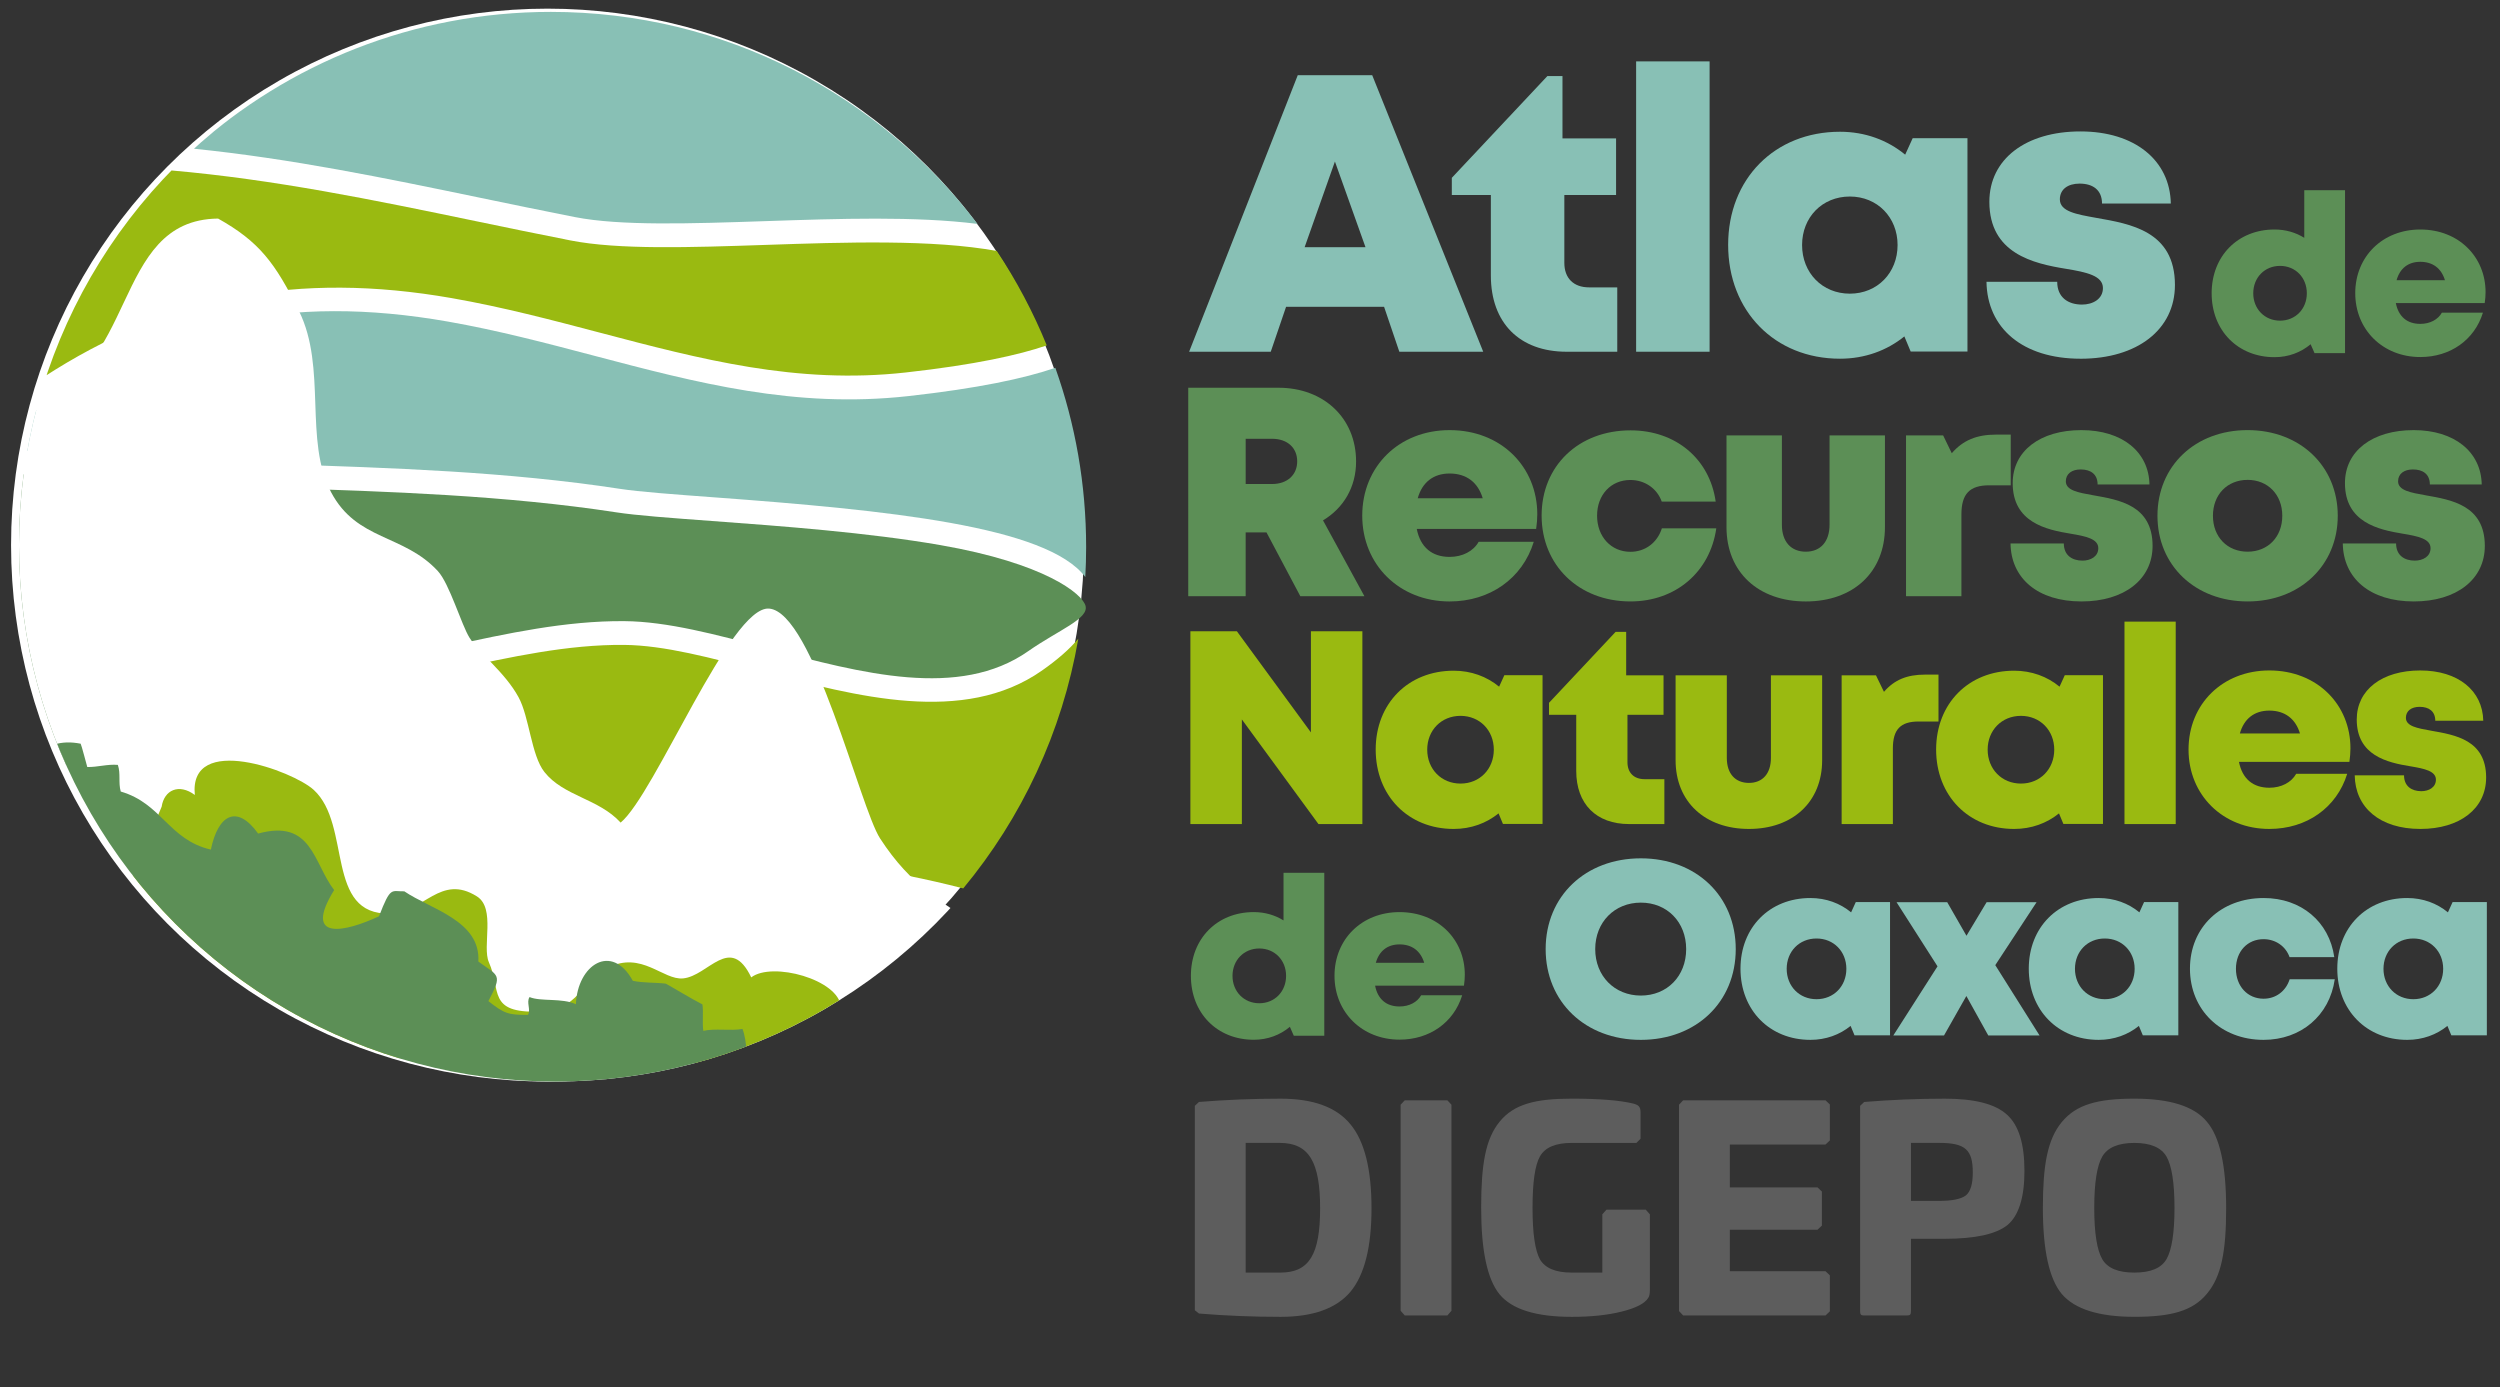 <?xml version="1.0" encoding="utf-8"?>
<!-- Generator: Adobe Illustrator 17.0.0, SVG Export Plug-In . SVG Version: 6.00 Build 0)  -->
<!DOCTYPE svg PUBLIC "-//W3C//DTD SVG 1.1//EN" "http://www.w3.org/Graphics/SVG/1.1/DTD/svg11.dtd">
<svg version="1.1" id="Capa_1" xmlns="http://www.w3.org/2000/svg" xmlns:xlink="http://www.w3.org/1999/xlink" x="0px" y="0px"
	 width="295.378px" height="163.892px" viewBox="0 0 295.378 163.892" enable-background="new 0 0 295.378 163.892"
	 xml:space="preserve">
<rect x="0" y="0" width="295.378" height="163.892" fill="#333333" stroke="none"/>
<circle fill="#FFFFFF" cx="64.689" cy="64.404" r="63.382"/>
<g>
	<g>
		<path fill="#5C8F56" d="M277.068,22.473v19.248h-3.604l-0.46-1.05c-1.151,0.968-2.619,1.529-4.265,1.529
			c-4.339,0-7.43-3.154-7.43-7.55c0-4.395,3.091-7.534,7.43-7.534c1.306,0,2.5,0.352,3.514,0.982v-5.625H277.068z M272.555,34.65
			c0-1.847-1.341-3.236-3.165-3.236c-1.825,0-3.166,1.39-3.166,3.236c0,1.847,1.341,3.236,3.166,3.236
			C271.215,37.886,272.555,36.497,272.555,34.65z"/>
		<path fill="#5C8F56" d="M293.672,34.516c0,0.426-0.037,0.852-0.1,1.29H283.07c0.319,1.622,1.349,2.461,2.887,2.461
			c1.138,0,2.088-0.498,2.556-1.326h4.848c-0.995,3.228-3.856,5.244-7.404,5.244c-4.412,0-7.681-3.225-7.681-7.545
			c0-4.336,3.242-7.523,7.681-7.523C290.516,27.116,293.672,30.368,293.672,34.516L293.672,34.516z M283.157,33.109h5.717
			c-0.427-1.413-1.447-2.176-2.916-2.176C284.537,30.932,283.551,31.704,283.157,33.109z"/>
	</g>
	<g>
		<path fill="#5C8F56" d="M156.465,103.122v19.248h-3.604l-0.46-1.05c-1.151,0.968-2.619,1.529-4.265,1.529
			c-4.339,0-7.43-3.154-7.43-7.55c0-4.395,3.091-7.534,7.43-7.534c1.306,0,2.5,0.352,3.514,0.982v-5.625H156.465z M151.953,115.3
			c0-1.847-1.341-3.236-3.165-3.236c-1.825,0-3.166,1.39-3.166,3.236c0,1.847,1.341,3.236,3.166,3.236
			C150.612,118.536,151.953,117.147,151.953,115.3z"/>
		<path fill="#5C8F56" d="M173.069,115.166c0,0.426-0.037,0.852-0.1,1.29h-10.501c0.319,1.622,1.349,2.461,2.887,2.461
			c1.138,0,2.088-0.498,2.556-1.326h4.848c-0.995,3.228-3.856,5.244-7.404,5.244c-4.412,0-7.681-3.225-7.681-7.545
			c0-4.336,3.242-7.523,7.681-7.523C169.913,107.766,173.07,111.018,173.069,115.166L173.069,115.166z M162.554,113.758h5.717
			c-0.427-1.413-1.447-2.176-2.916-2.176C163.935,111.582,162.948,112.354,162.554,113.758z"/>
	</g>
	<g>
		<g>
			<path fill="#5C8F56" d="M149.637,62.903h-2.46v7.535h-6.785V45.812h10.674c5.309,0,9.157,3.567,9.157,8.715
				c0,3.022-1.476,5.498-3.908,6.955l4.89,8.956h-7.572L149.637,62.903z M147.178,57.188h3.099c1.896,0,2.989-1.142,2.989-2.681
				c0-1.539-1.092-2.666-2.989-2.666h-3.099V57.188z"/>
			<path fill="#5C8F56" d="M181.632,60.76c0,0.572-0.05,1.144-0.134,1.732h-14.107c0.429,2.179,1.813,3.306,3.879,3.306
				c1.528,0,2.805-0.669,3.434-1.781h6.512c-1.337,4.336-5.18,7.045-9.947,7.045c-5.927,0-10.319-4.333-10.319-10.136
				c0-5.824,4.356-10.107,10.319-10.107C177.393,50.819,181.633,55.187,181.632,60.76L181.632,60.76z M167.506,58.869h7.68
				c-0.574-1.899-1.943-2.923-3.917-2.923C169.361,55.946,168.035,56.982,167.506,58.869z"/>
			<path fill="#5C8F56" d="M192.634,71.06c-6.093,0-10.49-4.268-10.49-10.147c0-5.878,4.377-10.066,10.51-10.066
				c5.339,0,9.343,3.366,10.058,8.419h-6.374c-0.551-1.55-1.999-2.556-3.705-2.556c-2.3,0-3.936,1.748-3.936,4.223
				c0,2.475,1.657,4.263,3.936,4.263c1.756,0,3.179-1.075,3.72-2.772h6.429C202.043,67.585,197.983,71.061,192.634,71.06
				L192.634,71.06z"/>
			<path fill="#5C8F56" d="M203.988,62.283V51.441h6.544v10.557c0,2.006,1.079,3.185,2.827,3.185c1.748,0,2.805-1.199,2.805-3.185
				V51.441h6.544v10.842c0,5.316-3.738,8.779-9.349,8.779C207.746,71.061,203.988,67.598,203.988,62.283z"/>
			<path fill="#5C8F56" d="M237.57,51.351v5.988h-2.54c-2.316,0-3.287,1.016-3.287,3.44v9.66h-6.544V51.441h4.384l1.021,2.108
				c1.34-1.55,2.972-2.199,5.232-2.199H237.57z"/>
			<path fill="#5C8F56" d="M245.93,71.061c-5.178,0-8.325-2.734-8.385-6.851h6.298c0,1.389,0.968,2.029,2.208,2.029
				c0.957,0,1.865-0.488,1.865-1.47c0-1.096-1.439-1.408-3.263-1.71c-2.945-0.478-6.851-1.366-6.851-5.974
				c0-3.808,3.245-6.266,8.113-6.266c4.837,0,7.973,2.573,8.047,6.423h-6.128c0-1.213-0.815-1.777-2-1.777
				c-1.049,0-1.754,0.519-1.754,1.4c0,1.081,1.453,1.333,3.258,1.655c3,0.533,6.991,1.157,6.991,5.974
				C254.329,68.463,250.978,71.061,245.93,71.061L245.93,71.061z"/>
			<path fill="#5C8F56" d="M254.907,60.939c0-5.889,4.457-10.121,10.651-10.121c6.174,0,10.651,4.232,10.651,10.121
				c0,5.869-4.478,10.122-10.651,10.122C259.364,71.061,254.907,66.808,254.907,60.939z M269.655,60.94
				c0-2.497-1.711-4.243-4.097-4.243c-2.386,0-4.097,1.731-4.097,4.243s1.711,4.243,4.097,4.243
				C267.945,65.183,269.655,63.452,269.655,60.94z"/>
			<path fill="#5C8F56" d="M285.188,71.061c-5.178,0-8.325-2.734-8.385-6.851h6.298c0,1.389,0.968,2.029,2.208,2.029
				c0.957,0,1.864-0.488,1.864-1.47c0-1.096-1.438-1.408-3.263-1.71c-2.945-0.478-6.851-1.366-6.851-5.974
				c0-3.808,3.245-6.266,8.112-6.266c4.837,0,7.973,2.573,8.048,6.423h-6.129c0-1.213-0.814-1.777-2-1.777
				c-1.049,0-1.754,0.519-1.754,1.4c0,1.081,1.453,1.333,3.257,1.655c3,0.533,6.991,1.157,6.991,5.974
				C293.586,68.463,290.235,71.061,285.188,71.061L285.188,71.061z"/>
		</g>
	</g>
	<g>
		<g>
			<path fill="#9ABA11" d="M160.967,74.584v22.78h-5.19l-9.049-12.362v12.362h-6.082v-22.78h5.493l8.748,11.951V74.584H160.967z"/>
			<path fill="#9ABA11" d="M182.253,79.773v17.573h-4.679l-0.518-1.243c-1.439,1.166-3.261,1.838-5.303,1.838
				c-5.373,0-9.214-3.92-9.214-9.381c0-5.442,3.841-9.316,9.214-9.316c2.07,0,3.918,0.691,5.37,1.888l0.619-1.359L182.253,79.773z
				 M176.496,88.573c0-2.281-1.667-3.994-3.934-3.994c-2.281,0-3.934,1.713-3.934,3.994c0,2.295,1.667,4.008,3.934,4.008
				C174.829,92.581,176.496,90.868,176.496,88.573z"/>
			<path fill="#9ABA11" d="M196.647,92.062v5.302h-4.165c-3.887,0-6.248-2.376-6.248-6.281v-6.631h-3.217v-1.415l7.873-8.384h1.244
				v5.138h4.414v4.661h-4.262v5.593c0,1.258,0.759,2.017,2.036,2.017H196.647z"/>
			<path fill="#9ABA11" d="M197.973,89.82V79.791h6.053v9.765c0,1.855,0.998,2.946,2.615,2.946c1.617,0,2.595-1.109,2.595-2.946
				v-9.765h6.053V89.82c0,4.917-3.457,8.12-8.648,8.12C201.449,97.94,197.973,94.737,197.973,89.82z"/>
			<path fill="#9ABA11" d="M229.036,79.708v5.539h-2.35c-2.143,0-3.041,0.94-3.041,3.182v8.936h-6.053V79.791h4.056l0.944,1.95
				c1.239-1.434,2.749-2.034,4.84-2.034H229.036z"/>
			<path fill="#9ABA11" d="M248.469,79.773v17.573h-4.679l-0.518-1.243c-1.439,1.166-3.261,1.838-5.302,1.838
				c-5.374,0-9.215-3.92-9.215-9.381c0-5.442,3.841-9.316,9.215-9.316c2.069,0,3.918,0.691,5.369,1.888l0.619-1.359L248.469,79.773z
				 M242.712,88.573c0-2.281-1.667-3.994-3.934-3.994c-2.281,0-3.934,1.713-3.934,3.994c0,2.295,1.667,4.008,3.934,4.008
				C241.045,92.581,242.712,90.868,242.712,88.573z"/>
			<path fill="#9ABA11" d="M251.011,73.445h6.053v23.919h-6.053V73.445z"/>
			<path fill="#9ABA11" d="M277.708,88.412c0,0.529-0.045,1.059-0.124,1.602h-13.049c0.397,2.016,1.677,3.058,3.588,3.058
				c1.414,0,2.595-0.619,3.177-1.648h6.024c-1.237,4.011-4.792,6.516-9.201,6.516c-5.483,0-9.545-4.008-9.545-9.376
				c0-5.387,4.029-9.349,9.545-9.349C273.787,79.216,277.709,83.257,277.708,88.412L277.708,88.412z M264.641,86.662h7.104
				c-0.531-1.756-1.798-2.704-3.623-2.704C266.357,83.958,265.132,84.917,264.641,86.662z"/>
			<path fill="#9ABA11" d="M285.969,97.94c-4.79,0-7.701-2.529-7.756-6.337h5.826c0,1.285,0.895,1.877,2.043,1.877
				c0.885,0,1.725-0.452,1.725-1.36c0-1.014-1.331-1.303-3.019-1.582c-2.725-0.442-6.337-1.264-6.337-5.526
				c0-3.523,3.002-5.796,7.505-5.796c4.474,0,7.375,2.381,7.444,5.941h-5.669c0-1.122-0.754-1.644-1.85-1.644
				c-0.971,0-1.622,0.48-1.622,1.295c0,1,1.344,1.233,3.013,1.531c2.775,0.493,6.467,1.07,6.467,5.526
				C293.738,95.537,290.638,97.94,285.969,97.94L285.969,97.94z"/>
		</g>
	</g>
	<g>
		<g>
			<path fill="#88C0B5" d="M193.867,122.861c-6.563,0-11.246-4.485-11.246-10.724c0-6.24,4.683-10.724,11.246-10.724
				c6.546,0,11.213,4.468,11.213,10.724S200.413,122.86,193.867,122.861L193.867,122.861z M193.867,117.627
				c3.107,0,5.356-2.295,5.356-5.49c0-3.195-2.249-5.491-5.356-5.491s-5.39,2.312-5.39,5.49
				C188.476,115.315,190.759,117.627,193.867,117.627L193.867,117.627z"/>
			<path fill="#88C0B5" d="M223.31,106.578v15.749h-4.194l-0.465-1.114c-1.29,1.045-2.923,1.647-4.752,1.647
				c-4.816,0-8.258-3.513-8.258-8.408c0-4.878,3.442-8.349,8.258-8.349c1.855,0,3.512,0.619,4.812,1.692l0.555-1.218L223.31,106.578
				z M218.15,114.465c0-2.044-1.494-3.58-3.525-3.58c-2.044,0-3.526,1.535-3.526,3.58c0,2.057,1.494,3.592,3.526,3.592
				C216.657,118.057,218.15,116.522,218.15,114.465z"/>
			<path fill="#88C0B5" d="M234.918,122.344l-2.59-4.665l-2.641,4.665h-5.991l5.224-8.171l-4.841-7.578h5.987l2.275,3.966
				l2.38-3.966h5.904l-4.88,7.437l5.234,8.313H234.918z"/>
			<path fill="#88C0B5" d="M257.371,106.578v15.749h-4.194l-0.465-1.114c-1.29,1.045-2.923,1.647-4.752,1.647
				c-4.816,0-8.258-3.513-8.258-8.408c0-4.878,3.442-8.349,8.258-8.349c1.855,0,3.512,0.619,4.812,1.692l0.555-1.218
				L257.371,106.578z M252.211,114.465c0-2.044-1.493-3.58-3.525-3.58c-2.044,0-3.526,1.535-3.526,3.58
				c0,2.057,1.494,3.592,3.526,3.592C250.718,118.057,252.211,116.522,252.211,114.465z"/>
			<path fill="#88C0B5" d="M267.443,122.86c-5.051,0-8.697-3.538-8.697-8.412c0-4.873,3.628-8.345,8.713-8.345
				c4.426,0,7.745,2.79,8.339,6.98h-5.284c-0.456-1.285-1.657-2.119-3.072-2.119c-1.906,0-3.263,1.449-3.263,3.501
				s1.374,3.534,3.263,3.534c1.456,0,2.635-0.891,3.084-2.298h5.33C275.243,119.978,271.877,122.86,267.443,122.86L267.443,122.86z"
				/>
			<path fill="#88C0B5" d="M293.824,106.578v15.749h-4.194l-0.465-1.114c-1.29,1.045-2.923,1.647-4.752,1.647
				c-4.816,0-8.259-3.513-8.259-8.408c0-4.878,3.443-8.349,8.259-8.349c1.854,0,3.511,0.619,4.812,1.692l0.555-1.218
				L293.824,106.578z M288.664,114.465c0-2.044-1.494-3.58-3.526-3.58c-2.044,0-3.526,1.535-3.526,3.58
				c0,2.057,1.494,3.592,3.526,3.592C287.17,118.057,288.664,116.522,288.664,114.465z"/>
		</g>
	</g>
	<g>
		<g>
			<path fill="#88C0B5" d="M163.531,36.251h-11.58l-1.809,5.306h-9.645l12.834-32.671h8.798l13.115,32.671h-9.912L163.531,36.251z
				 M157.723,19.084l-3.58,10.123h7.192L157.723,19.084z"/>
			<path fill="#88C0B5" d="M191.081,33.954v7.604h-5.973c-5.574,0-8.961-3.407-8.961-9.008v-9.51h-4.613V21.01l11.292-12.024h1.783
				v7.369h6.332v6.685h-6.113v8.021c0,1.805,1.089,2.893,2.921,2.893H191.081z"/>
			<path fill="#88C0B5" d="M193.31,7.253h8.681v34.304h-8.681V7.253z"/>
			<path fill="#88C0B5" d="M232.458,16.327v25.203h-6.711l-0.744-1.783c-2.064,1.672-4.678,2.635-7.605,2.635
				c-7.707,0-13.215-5.623-13.215-13.455c0-7.806,5.509-13.361,13.215-13.361c2.968,0,5.62,0.991,7.701,2.708l0.889-1.949
				L232.458,16.327z M224.201,28.949c0-3.272-2.39-5.729-5.641-5.729c-3.272,0-5.642,2.457-5.642,5.729
				c0,3.291,2.39,5.748,5.642,5.748C221.811,34.697,224.201,32.24,224.201,28.949z"/>
			<path fill="#88C0B5" d="M245.829,42.383c-6.869,0-11.045-3.628-11.123-9.089h8.356c0,1.843,1.283,2.692,2.929,2.692
				c1.27,0,2.473-0.648,2.473-1.951c0-1.454-1.908-1.869-4.329-2.269c-3.908-0.633-9.089-1.813-9.089-7.925
				c0-5.052,4.305-8.313,10.763-8.313c6.418,0,10.578,3.414,10.676,8.521h-8.129c0-1.609-1.082-2.357-2.655-2.357
				c-1.391,0-2.326,0.689-2.326,1.857c0,1.434,1.927,1.768,4.322,2.195c3.981,0.707,9.275,1.535,9.275,7.926
				c0,5.267-4.445,8.714-11.144,8.714L245.829,42.383z"/>
		</g>
	</g>
</g>
<path fill="none" d="M129.239,37.182c0.301-1.169-0.966-2.825-3.569-4.663c-1.934-1.366-4.665-2.273-7.9-2.865
	c2.323,3.49,4.307,7.224,5.908,11.156C128.199,39.26,129.081,37.792,129.239,37.182z"/>
<g>
	<defs>
		<circle id="SVGID_15_" cx="65.625" cy="64.404" r="63.382"/>
	</defs>
	<clipPath id="SVGID_2_">
		<use xlink:href="#SVGID_15_"  overflow="visible"/>
	</clipPath>
	<path clip-path="url(#SVGID_2_)" fill="none" d="M2.878,53.233c0.271-1.49,0.593-2.962,0.967-4.413
		c-1.712,1.228-3.425,2.548-5.143,3.973C0.092,52.954,1.484,53.099,2.878,53.233z"/>
	<path clip-path="url(#SVGID_2_)" fill="#88C0B5" d="M67.933,25.65c5.368,1.055,13.666,0.775,22.452,0.479
		c8.803-0.297,17.783-0.598,25.11,0.326c-11.549-15.219-29.828-25.05-50.406-25.05c-16.227,0-31.025,6.115-42.221,16.162
		c11.545,1.178,22.503,3.444,33.909,5.81C60.403,24.129,64.152,24.906,67.933,25.65z"/>
	<path clip-path="url(#SVGID_2_)" fill="#5C8F56" d="M39.927,78.781c4.358-0.526,8.839-1.505,13.173-2.452
		c6.751-1.475,13.75-2.999,20.671-2.941c5.067,0.043,10.84,1.583,16.953,3.214c11.122,2.967,22.621,6.034,30.757,0.338
		c3.589-2.512,7.201-3.817,6.773-5.373c-0.386-1.401-4.758-5.01-17.171-7.167c-8.544-1.484-18.752-2.237-26.955-2.842
		c-4.982-0.367-8.917-0.657-11.287-1.021c-13.128-2.016-26.825-2.459-40.071-2.887c-9.945-0.321-20.164-0.652-30.333-1.638
		c-0.385,2.823-0.589,5.704-0.589,8.633c0,9.367,2.039,18.258,5.694,26.255C10.844,84.857,27.625,80.266,39.927,78.781z"/>
	<path clip-path="url(#SVGID_2_)" fill="#9ABA11" d="M53.393,35.226c6.012,1.055,11.818,2.585,17.433,4.065
		c11.992,3.161,23.319,6.147,36.175,4.719c8.218-0.913,13.401-2.078,16.676-3.201c-1.601-3.932-3.585-7.666-5.908-11.156
		c-7.549-1.382-17.858-1.036-27.29-0.718c-8.951,0.303-17.405,0.588-23.088-0.53c-3.795-0.746-7.552-1.525-11.185-2.279
		c-12.119-2.514-23.727-4.916-36.034-5.995C13.42,26.945,8.207,35.284,5.098,44.589C19.925,34.939,35.254,32.044,53.393,35.226z"/>
	<path clip-path="url(#SVGID_2_)" fill="#88C0B5" d="M70.111,42.007c-5.559-1.465-11.307-2.98-17.202-4.015
		C34.136,34.698,19.006,37.946,3.845,48.82c-0.374,1.451-0.696,2.923-0.967,4.413c10.029,0.965,20.14,1.292,29.983,1.61
		c13.329,0.43,27.111,0.875,40.406,2.918c2.261,0.347,6.342,0.648,11.067,0.997c20.588,1.518,39.381,3.408,43.894,9.418
		c0.064-1.169,0.1-2.346,0.1-3.531c0-7.432-1.286-14.563-3.641-21.187c-3.652,1.253-9.127,2.426-17.376,3.343
		C93.936,48.287,82.363,45.237,70.111,42.007z"/>
	<path clip-path="url(#SVGID_2_)" fill="#9ABA11" d="M123.092,79.24c-9.208,6.445-21.896,3.061-33.091,0.075
		c-5.936-1.583-11.542-3.079-16.253-3.119c-6.635-0.064-13.448,1.435-20.048,2.876c-4.398,0.961-8.945,1.955-13.436,2.497
		C23.337,83.612,9.741,89.507,9.771,93.026c0.006,0.721,1.058,4.424,21.236,6.515c11.456,1.187,22.277,1.124,32.742,1.065
		c16.627-0.096,32.371-0.183,50.059,4.359c6.886-8.311,11.684-18.413,13.595-29.504C126.387,76.68,124.956,77.936,123.092,79.24z"/>
	<path clip-path="url(#SVGID_2_)" fill="#FFFFFF" d="M3.213,47.671c13.288-3.141,9.788-21.713,22.556-21.847
		c4.828,2.711,6.744,5.203,9.57,10.95c3.3,6.712,0.55,15.268,3.779,21.379c3.045,5.763,8.547,4.926,12.611,9.316
		c1.379,1.489,2.787,6.355,3.748,7.884c1.189,1.893,4.156,4.035,5.786,7.016c1.286,2.351,1.499,6.872,3.062,8.846
		c2.274,2.871,6.405,3.128,9.004,5.977c4.062-3.367,12.963-25.611,17.526-25.288c5.227,0.37,10.775,23.544,13.123,27.152
		c3.707,5.697,7.155,7.412,13.446,11.625c-6.052,17.227-34.246,22.158-49.37,23.634c-31.593,3.083-62.246-18.13-69.754-49.585
		c-1.818-7.618-8.422-23.676-3.875-30.971"/>
	<path clip-path="url(#SVGID_2_)" fill="#9ABA11" d="M19.1,95.31c0.295-1.953,2.027-2.785,3.918-1.385
		c-0.723-7.385,11.596-2.85,14.05-0.6c4.521,4.146,1.298,14.841,9.016,14.612c4.017-0.12,5.945-4.74,10.263-2.027
		c2.253,1.415,0.592,5.926,1.415,7.779c1.492,3.358-0.217,6.02,5.966,5.836c4.661-0.138,4.85-3.552,8.116-5.198
		c3.973-2.002,6.489,1.503,8.87,1.272c2.985-0.29,5.557-5.31,8.045-0.119c2.462-1.894,10.349,0.245,10.597,3.486
		c-3.384,0.655-8.021,4.036-10.736,6.028c0.649,0.304,1.324,0.53,2.026,0.677c-12.999-0.134-25.998-0.328-38.995-0.582
		c-6.317-0.045-12.622-0.311-18.918-0.8c-5.967-1.526,1.066-0.761-0.29-1.522c-2.372-1.331-3.391-1.591-5.059-2.679
		c-2.567-1.674-3.03-2.495-5.354-5.051c-2.465-2.711-5.516-4.497-8.284-6.957"/>
	<path clip-path="url(#SVGID_2_)" fill="#5C8F56" d="M3.927,89.397c1.56-1.307,3.198-2.004,5.601-1.528
		c0.074,0.076,0.753,2.661,0.784,2.756c1.251,0.02,2.384-0.361,3.612-0.252c0.356,1.033,0.038,2.1,0.342,3.149
		c4.853,1.407,5.669,5.707,10.647,6.86c0.856-4.142,3.079-5.386,5.585-1.896c6.384-1.75,6.497,3.447,8.981,6.676
		c-3.769,6.124,1.332,4.951,5.303,3.097c1.389-3.613,1.452-2.911,2.989-2.947c3.12,2.125,9.033,3.467,8.747,8.295
		c2.408,1.76,2.888,1.445,1.187,4.678c1.862,1.459,2.327,1.644,4.679,1.622c0.36-0.634-0.224-1.485,0.183-2.103
		c1.326,0.561,3.826,0.077,5.476,0.849c0.184-4.669,4.236-7.313,6.725-2.771c1.264,0.272,2.574,0.176,3.905,0.34
		c0.16,0.062,3.15,1.865,4.322,2.451c0.133,1.029-0.036,2.1,0.101,3.124c1.383-0.323,3.236,0.032,4.627-0.227
		c0.541,1.342,0.667,4.123,0.257,5.575c-23.478,8.369-54.896,0.036-72.509-16.573c-4.478-4.222-9.384-10.374-11.21-16.135"/>
</g>
<path fill="#5D5D5D" d="M159.576,132.861c1.657,2.012,2.469,5.323,2.469,9.902c0,4.547-0.812,7.824-2.469,9.837
	c-1.657,1.98-4.414,2.987-8.278,2.987c-3.245,0-6.462-0.13-9.639-0.392l-0.489-0.388v-24.153l0.489-0.457
	c3.177-0.258,6.394-0.388,9.639-0.388C155.162,129.809,157.919,130.816,159.576,132.861 M147.176,135.035v15.322h4.122
	c3.407,0,4.676-2.174,4.676-7.594c0-5.457-1.297-7.728-4.773-7.728H147.176z"/>
<polygon fill="#5D5D5D" points="171.007,130.002 171.492,130.523 171.492,154.87 171.007,155.424 165.975,155.424 165.486,154.87 
	165.486,130.523 165.975,130.002 "/>
<path fill="#5D5D5D" d="M192.986,130.392c0.618,0.162,0.845,0.388,0.845,1.006v3.149l-0.485,0.489h-7.635
	c-1.912,0-3.144,0.517-3.763,1.588c-0.586,1.039-0.877,3.052-0.877,6.071c0,3.019,0.291,5.031,0.877,6.107
	c0.619,1.038,1.851,1.556,3.763,1.556h3.605v-6.883l0.489-0.55h4.644l0.485,0.55v8.96c0,0.424-0.065,0.748-0.194,0.909
	c-0.392,0.651-1.431,1.201-3.148,1.625c-1.69,0.421-3.638,0.618-5.881,0.618c-4.215,0-7.073-0.88-8.536-2.663
	c-1.463-1.786-2.174-5.198-2.174-10.229c0-5.161,0.517-8.116,2.174-10.161c1.69-2.077,4.22-2.728,8.536-2.728
	C188.961,129.806,191.398,130.004,192.986,130.392"/>
<polygon fill="#5D5D5D" points="215.683,130.002 216.2,130.491 216.2,134.743 215.683,135.228 204.383,135.228 204.383,140.292 
	214.741,140.292 215.259,140.781 215.259,144.807 214.741,145.291 204.383,145.291 204.383,150.194 215.683,150.194 216.2,150.683 
	216.2,154.935 215.683,155.424 198.866,155.424 198.377,154.902 198.377,130.523 198.866,130.002 "/>
<path fill="#5D5D5D" d="M237.114,131.689c1.394,1.236,2.077,3.443,2.077,6.656c0,3.149-0.683,5.295-2.013,6.398
	c-1.333,1.071-3.799,1.621-7.404,1.621h-3.993v8.54c0,0.424-0.097,0.521-0.485,0.521h-5.036c-0.388,0-0.485-0.097-0.485-0.521
	v-24.25l0.485-0.457c3.185-0.258,6.366-0.388,9.514-0.388C233.282,129.809,235.719,130.424,237.114,131.689 M225.781,135.035v6.851
	h3.346c1.556,0,2.599-0.227,3.149-0.651c0.549-0.453,0.812-1.362,0.812-2.692c0-2.695-0.877-3.508-3.961-3.508H225.781z"/>
<path fill="#5D5D5D" d="M260.747,132.535c1.528,1.786,2.276,5.193,2.276,10.193c0,5.096-0.554,8.087-2.276,10.132
	c-1.685,2.045-4.251,2.724-8.568,2.724c-4.187,0-7.049-0.909-8.572-2.692c-1.492-1.786-2.239-5.197-2.239-10.164
	c0-5.097,0.549-8.116,2.239-10.161c1.722-2.077,4.252-2.76,8.572-2.76C256.398,129.807,259.256,130.716,260.747,132.535
	 M248.38,136.657c-0.618,1.071-0.942,3.084-0.942,6.071c0,2.954,0.324,4.967,0.942,6.038c0.618,1.071,1.883,1.592,3.799,1.592
	c1.916,0,3.181-0.521,3.799-1.592c0.614-1.071,0.942-3.084,0.942-6.038c0-2.987-0.328-5-0.942-6.071
	c-0.618-1.071-1.883-1.62-3.799-1.62C250.263,135.037,248.998,135.586,248.38,136.657"/>
</svg>
